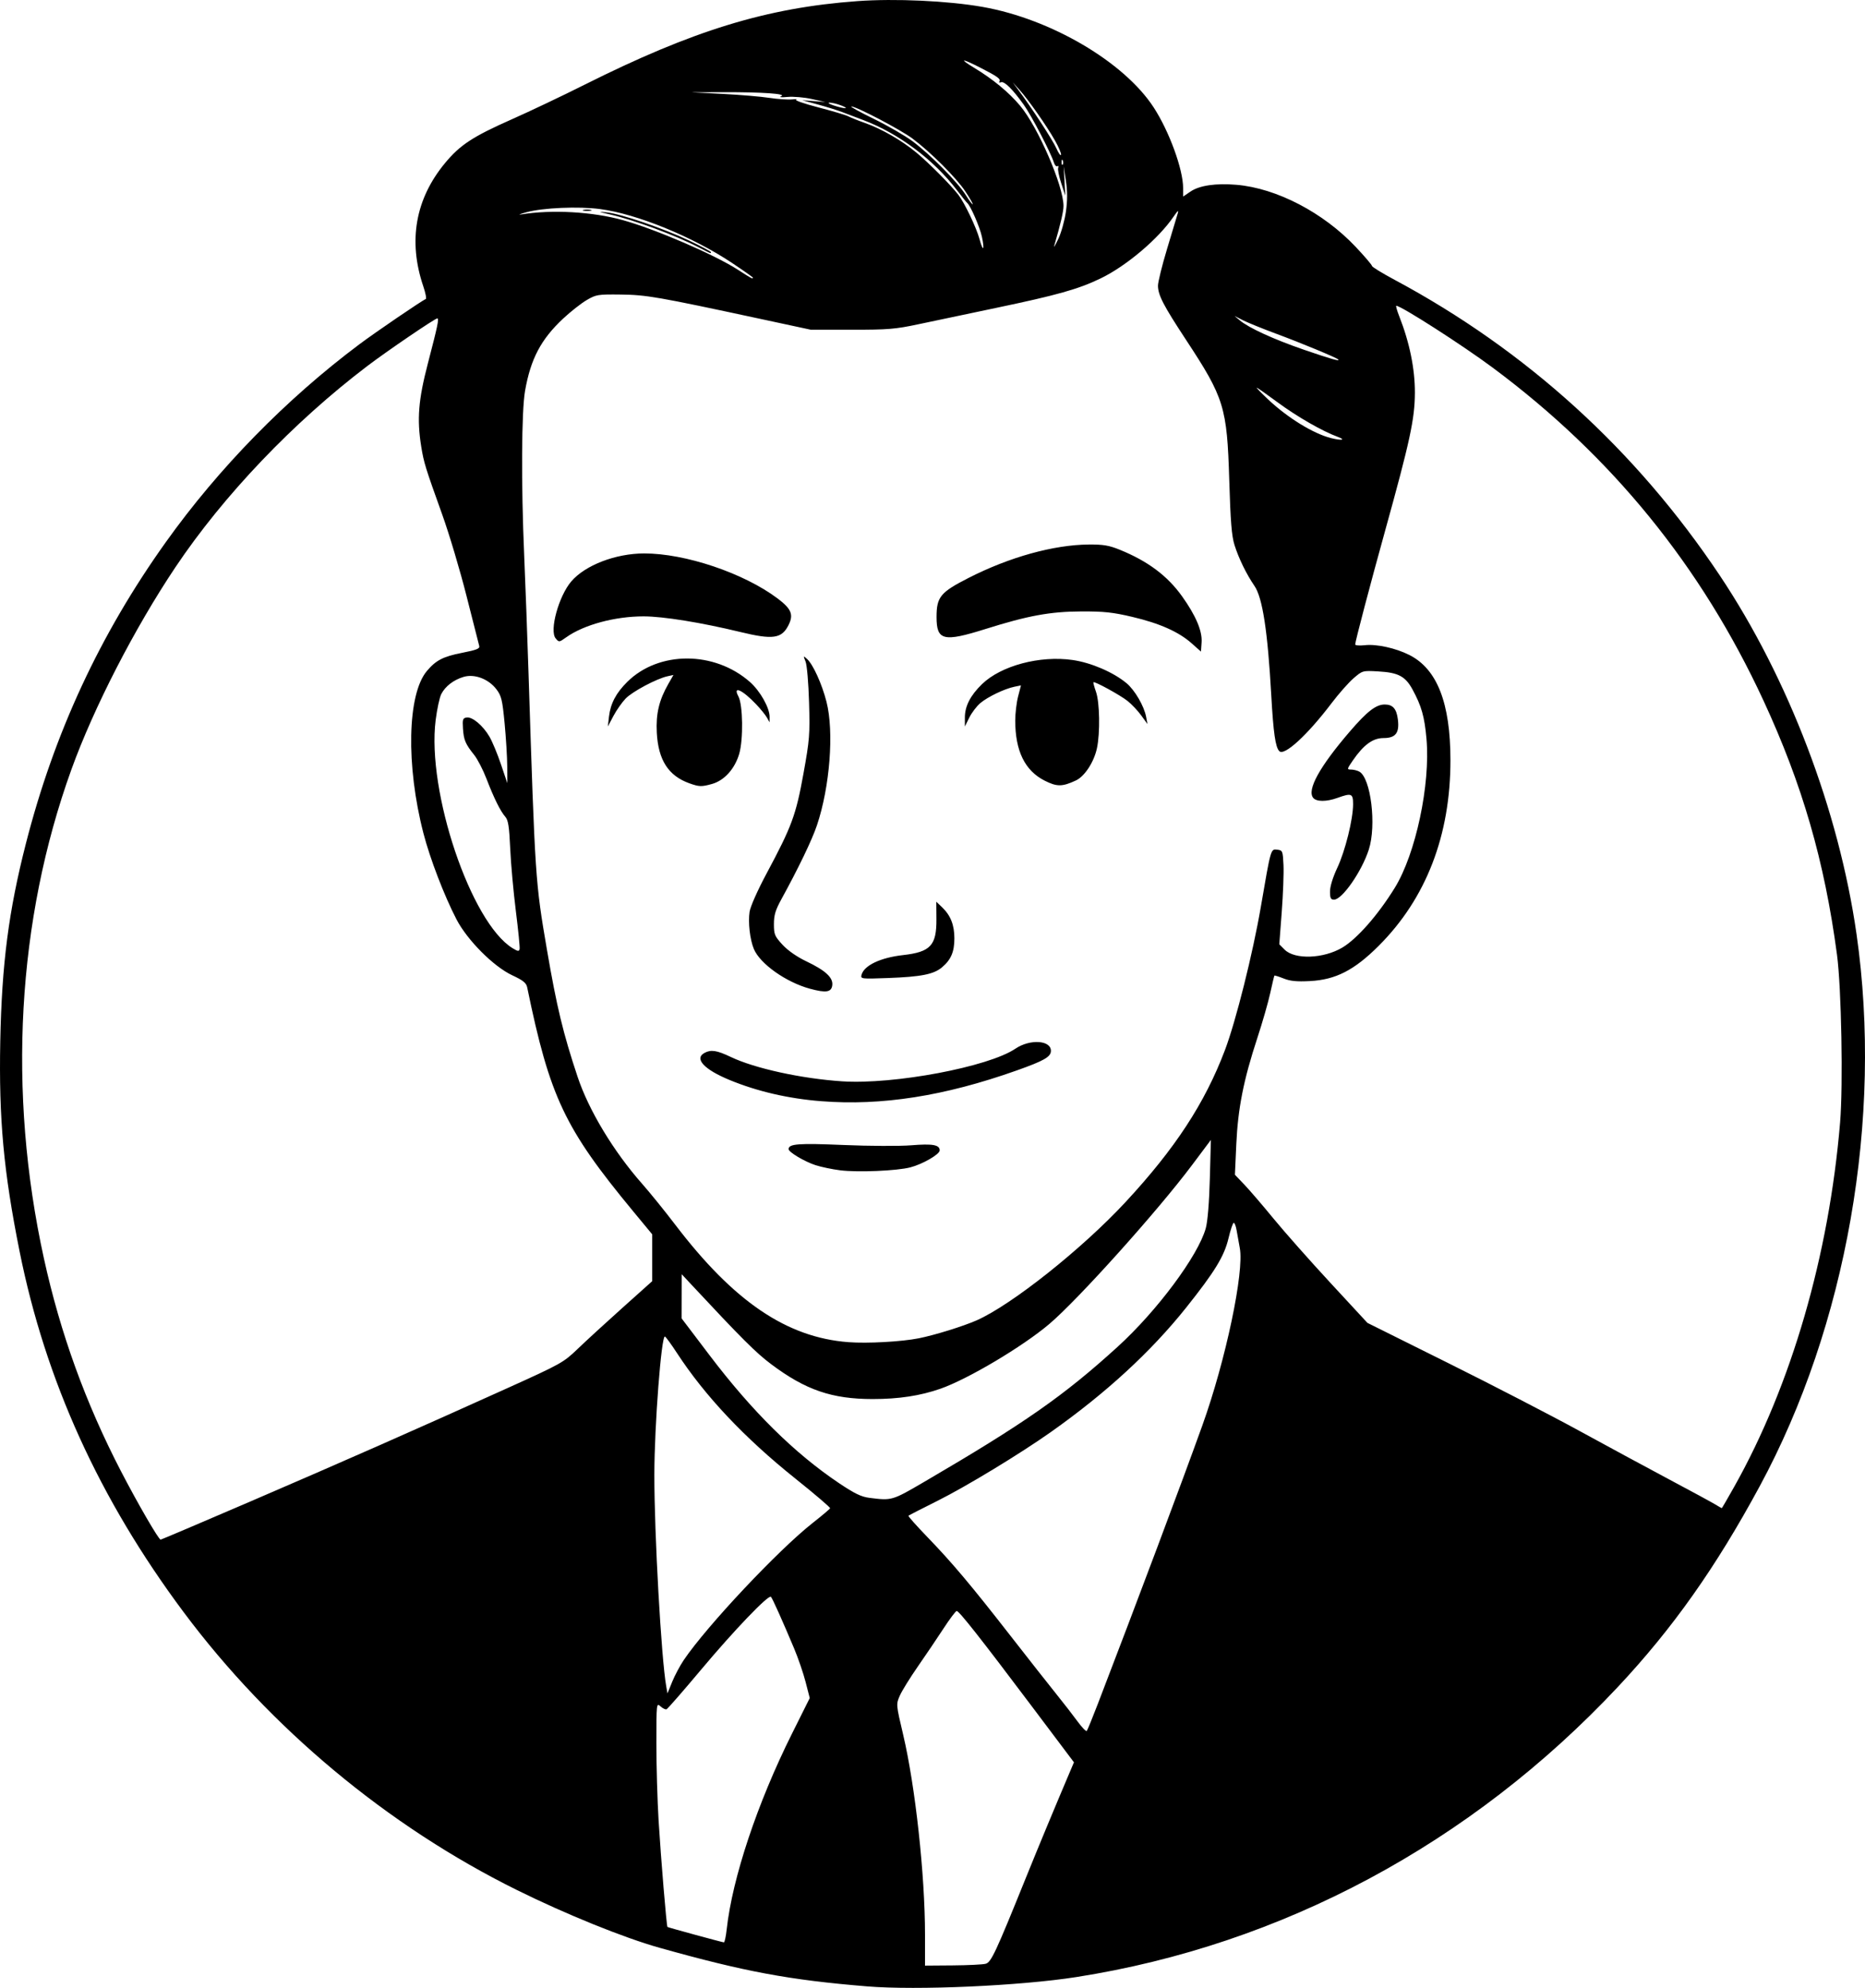 <?xml version="1.0" encoding="UTF-8" standalone="no"?>
<!-- Created with Inkscape (http://www.inkscape.org/) -->

<svg
   version="1.1"
   id="svg2"
   width="888.749"
   height="947.352"
   viewBox="0 0 888.749 947.352"
   sodipodi:docname="avatar.svg"
   inkscape:version="1.2.2 (b0a8486541, 2022-12-01)"
   inkscape:export-filename="avatar.png"
   inkscape:export-xdpi="96"
   inkscape:export-ydpi="96"
   xml:space="preserve"
   xmlns:inkscape="http://www.inkscape.org/namespaces/inkscape"
   xmlns:sodipodi="http://sodipodi.sourceforge.net/DTD/sodipodi-0.dtd"
   xmlns="http://www.w3.org/2000/svg"
   xmlns:svg="http://www.w3.org/2000/svg"><defs
     id="defs6" /><sodipodi:namedview
     id="namedview4"
     pagecolor="#ffffff"
     bordercolor="#000000"
     borderopacity="0.25"
     inkscape:showpageshadow="2"
     inkscape:pageopacity="0.0"
     inkscape:pagecheckerboard="0"
     inkscape:deskcolor="#d1d1d1"
     showgrid="false"
     inkscape:zoom="0.22189158"
     inkscape:cx="-56.333819"
     inkscape:cy="475.45743"
     inkscape:window-width="1214"
     inkscape:window-height="651"
     inkscape:window-x="66"
     inkscape:window-y="32"
     inkscape:window-maximized="1"
     inkscape:current-layer="g8" /><g
     inkscape:groupmode="layer"
     inkscape:label="Image"
     id="g8"
     transform="translate(-1335.558,-185.7)"><path
       style="fill:#000000"
       d="m -0.002,1415.8 v -72.561 l 4.483,-33.688 c 11.945,-89.76 22.387,-156.486 29.998,-191.689 6.918,-31.998 20.225,-81.829 25.236,-94.5 13.497,-34.129 34.34,-59.741 54.181,-66.577 2.165,-0.746 17.587,-7.404 34.27,-14.795 16.683,-7.391 44.508,-19.373 61.833,-26.625 67.1,-28.089 92.523,-39.816 112,-51.665 24.11,-14.667 27.517,-16.951 31.077,-20.838 6.865,-7.495 22.409,-24.733 27.659,-30.671 2.88,-3.257 6.344,-7.814 7.698,-10.126 2.939,-5.016 5.57,-14.559 5.559,-20.163 -0.01,-3.822 -0.391,-4.336 -7.119,-9.54 -9.113,-7.048 -30.178,-29.709 -41.829,-44.996 -21.235,-27.863 -43.203,-64.546 -51.096,-85.325 -4.398,-11.577 -9.951,-34.33 -12.825,-52.546 -1.714,-10.866 -2.38,-12.989 -5.487,-17.5 -10.98,-15.944 -22.928,-52.539 -27.318,-83.669 -2.102,-14.907 -2.371,-43.246 -0.506,-53.277 1.627,-8.748 5.082,-16.393 9.123,-20.188 2.955,-2.775 3.678,-2.98 9.629,-2.728 3.653,0.155 6.434,-0.145 6.434,-0.692 0,-1.522 -9.109,-26.856 -16.749,-46.58 -11.769,-30.387 -14.861,-41.81 -15.83,-58.494 -0.537,-9.238 -1.009,-11.29 -3.912,-17.006 -4.316,-8.498 -9.382,-24.555 -10.463,-33.163 -0.997,-7.936 0.165,-23.329 2.252,-29.837 4.514,-14.08 13.176,-27.632 20.953,-32.782 2.062,-1.366 3.742,-2.761 3.732,-3.101 -0.01,-0.339 -1.349,-2.581 -2.976,-4.982 -4.053,-5.981 -4.686,-10.276 -2.656,-18.034 4.387,-16.77 19.031,-36.67 41.895,-56.929 22.151,-19.627 41.32,-30.785 71.256,-41.475 38.139,-13.619 69.049,-18.973 122.5,-21.218 42.794,-1.798 94.523,8.494 139,27.655 35.347,15.227 73.541,45.29 86.265,67.9 4.698,8.349 7.12,14.87 8.249,22.217 0.511,3.324 0.901,3.75 3.434,3.75 4.118,0 22.224,6.493 31.446,11.278 15.723,8.157 32.57,27.631 44.056,50.927 3.807,7.721 5.172,12.174 8.063,26.295 3.768,18.405 4.07,23.806 2.468,44.105 -1.344,17.032 -3.961,32.037 -10.446,59.895 -2.945,12.65 -6.329,27.725 -7.52,33.5 -2.332,11.305 -4.558,19.462 -6.067,22.232 -0.771,1.415 -0.441,1.833 1.803,2.286 6.13,1.237 13.406,5.907 19.86,12.75 10.73,11.375 14.338,22.127 14.369,42.824 0.039,25.963 -5.114,46.517 -18.127,72.306 -8.973,17.782 -19.008,30.727 -31.54,40.686 -17.312,13.758 -34.448,17.871 -53.815,12.917 -4.301,-1.1 -7.934,-2 -8.073,-2 -0.67,0 -5.757,23.631 -8.934,41.5 -3.716,20.899 -5.939,43.16 -6.965,69.72 l -0.607,15.72 3.335,1.393 c 4.29,1.792 5.697,4.042 10.13,16.185 4.825,13.219 5.81,15.042 13.066,24.185 27.058,34.096 34.049,43.299 35.547,46.792 1.108,2.583 2.922,4.633 5.109,5.774 1.865,0.973 6.992,4.03 11.392,6.792 15.726,9.872 71.925,36.229 148.37,69.584 43.158,18.831 89.012,39.968 99.13,45.696 l 7.5,4.246 0.252,270.706 0.252,270.706 H 512 -0.002 Z m 493.775,-166.439 c 2.763,-6.875 14.47,-35.45 26.016,-63.5 11.546,-28.05 24.458,-59.55 28.694,-70 19.269,-47.534 30.728,-74.426 40.441,-94.907 l 6.121,-12.907 -5.748,-5.093 c -15.745,-13.951 -23.495,-21.492 -30.799,-29.968 -4.4,-5.106 -13.569,-15.773 -20.374,-23.704 -6.806,-7.931 -12.954,-15.039 -13.661,-15.796 -1.478,-1.58 -4.43,2.213 -25.464,32.73 -6.875,9.974 -12.95,18.137 -13.5,18.138 -1.083,0 -1.06,1.448 0.51,33.007 1.317,26.463 1.499,88.377 0.506,172.593 -0.742,62.98 -0.385,80.777 1.496,74.407 0.406,-1.375 2.999,-8.125 5.762,-15 z m -129.302,-19.5 c 1.461,-7.7 4.635,-25.073 7.053,-38.606 9.841,-55.081 16.846,-83.028 32.935,-131.394 7.742,-23.274 11.313,-32.37 22.769,-58 l 8.94,-20 -1.585,-6.5 c -1.478,-6.061 -3.642,-22.233 -5.599,-41.84 -0.458,-4.587 -1.002,-8.509 -1.209,-8.716 -0.207,-0.207 -4.404,4.414 -9.327,10.27 -14.216,16.91 -16.695,19.691 -35.695,40.036 -21.576,23.103 -23.061,24.027 -15.611,9.713 6.994,-13.438 23.028,-36.096 48.721,-68.847 11.689,-14.9 17.386,-21.093 32.824,-35.675 l 11.179,-10.559 -13.987,-14.441 C 428.791,837.66 419.827,826.747 408.796,810.16 l -8.447,-12.702 -2.063,4.245 c -1.134,2.335 -3.052,8.501 -4.261,13.702 -1.209,5.201 -5.049,20.932 -8.534,34.957 -7.486,30.131 -9.786,41.534 -16.438,81.5 -10.81,64.951 -14.256,98.938 -16.057,158.376 -1.381,45.579 0.109,105.99 3.506,142.124 0.801,8.525 1.661,17.975 1.911,21 0.249,3.025 0.534,5.725 0.633,6 0.099,0.275 0.761,-3.1 1.473,-7.5 0.711,-4.4 2.489,-14.3 3.951,-22 z M 616.765,960.362 c 24.89,-54.196 36.847,-81.417 61.711,-140.484 11.399,-27.079 15.928,-53.63 12.467,-73.082 -1.798,-10.105 -1.928,-10.227 -4.407,-4.127 -3.149,7.748 -12.686,21.753 -20.331,29.857 -12.412,13.158 -41.505,37.13 -63.294,52.155 -28.471,19.632 -85.03,48.481 -103.777,52.935 -2.825,0.671 -5.135,1.509 -5.135,1.862 0,0.353 1.379,1.213 3.065,1.911 1.686,0.698 7.925,6.602 13.866,13.12 10.891,11.949 12.884,14.476 39.324,49.853 8.015,10.725 18.729,24.225 23.807,30 5.078,5.775 12.391,14.274 16.249,18.886 l 7.016,8.386 2.487,-4.886 c 1.368,-2.687 8.997,-19.061 16.954,-36.386 z m -150.007,21.426 c -0.953,-0.953 -12.15,-2.211 -13.76,-1.546 -1.272,0.525 1.976,1.036 12.417,1.951 1.054,0.093 1.659,-0.09 1.343,-0.406 z m 35.74,-118.637 c 6.6,-2.224 20.948,-8.015 31.885,-12.868 30.3,-13.447 52.316,-25.95 78.894,-44.803 21.589,-15.314 50.017,-41.473 59.212,-54.486 l 4.852,-6.867 0.292,-27.659 c 0.264,-24.957 0.786,-33.708 2.96,-49.607 l 0.684,-5 -3.811,5.5 c -19.261,27.8 -42.641,54.211 -65.834,74.37 -27.292,23.721 -66.499,53.588 -87.183,66.412 -25.035,15.522 -49.189,22.818 -73.051,22.064 l -11.1,-0.351 14.399,15.13 c 7.919,8.322 16.514,16.982 19.1,19.245 4.639,4.06 4.78,4.107 10.701,3.538 3.3,-0.317 11.4,-2.396 18,-4.62 z M 490.072,780.764 c 30.077,-5.098 78.923,-27.236 106.359,-48.203 15.039,-11.494 34.587,-28.441 40.106,-34.772 22.545,-25.858 37.46,-51.785 55.41,-96.318 8.652,-21.465 13.268,-31.109 14.889,-31.109 0.415,0 1.275,3.038 1.91,6.75 1.351,7.892 2.843,9.494 11.07,11.886 4.034,1.173 7.788,1.471 13.542,1.077 21.236,-1.456 41.388,-19.868 57.147,-52.213 9.273,-19.032 11.909,-29.082 13.131,-50.066 0.786,-13.498 -0.649,-24.47 -4.876,-37.288 -2.826,-8.57 -3.496,-9.679 -7.989,-13.231 -10.531,-8.324 -23.988,-9.057 -32.301,-1.757 -3.897,3.422 -4.668,2.787 -1.223,-1.007 1.888,-2.078 1.445,-1.939 -2.75,0.863 -11.03,7.369 -32.126,26.862 -40.22,37.164 -5.011,6.378 -6.067,7.015 -10.239,6.18 -7.587,-1.517 -8.248,-5.513 -6.506,-39.32 0.781,-15.146 1.707,-33.838 2.059,-41.538 l 0.639,-14 -11.223,-25.5 c -16.296,-37.027 -22.045,-55.914 -26.481,-87 -0.902,-6.325 -2.285,-16 -3.072,-21.5 -0.787,-5.5 -1.55,-16.68 -1.694,-24.844 l -0.263,-14.844 3,-2.401 c 1.65,-1.321 2.527,-2.404 1.95,-2.406 -0.578,-0.003 -1.59,0.535 -2.25,1.195 -0.933,0.933 -1.2,0.847 -1.2,-0.389 0,-1.037 1.27,-1.827 3.655,-2.274 5.754,-1.08 15.427,-6.109 20.345,-10.579 l 4.5,-4.089 -4.5,2.923 c -11.557,7.508 -18.107,10.308 -26.305,11.243 -4.419,0.504 -11.446,1.369 -15.615,1.922 -12.197,1.617 -39.201,3.033 -58.08,3.046 -19.871,0.013 -61.764,1.657 -73,2.865 -8.337,0.896 -8.768,0.825 -25,-4.148 -28.93,-8.864 -67.536,-11.699 -118,-8.665 -9.625,0.579 -24.096,2.155 -32.157,3.503 -8.062,1.348 -15.448,2.148 -16.414,1.777 -1.2,-0.46 -1.527,-0.303 -1.034,0.496 0.398,0.643 2.384,1.177 4.414,1.185 2.03,0.008 3.241,0.346 2.691,0.751 -0.55,0.404 -1.731,2.085 -2.624,3.735 -0.893,1.65 -4.235,7.274 -7.426,12.499 -3.191,5.225 -7.107,12.875 -8.701,17 -3.652,9.449 -10.299,35.121 -11.651,45 -2.118,15.482 -6.631,83 -5.547,83 0.214,0 1.982,-3.263 3.928,-7.25 4.617,-9.46 12.827,-18.552 21.809,-24.15 9.512,-5.928 16.29,-7.6 30.811,-7.6 14.405,0 24.727,2.689 39.039,10.171 11.728,6.131 18.202,11.643 24.774,21.09 5.45,7.835 5.224,9.691 -0.858,7.069 -6.55,-2.823 -16.839,-6.146 -24.729,-7.987 -6.444,-1.503 -12.143,-1.826 -32.323,-1.831 -22.564,-0.005 -25.211,0.181 -33.5,2.359 -4.95,1.3 -10.8,3.266 -13,4.368 -6.869,3.441 -15.341,8.904 -15.845,10.217 -0.265,0.692 -0.067,12.909 0.441,27.15 0.508,14.241 1.349,52.893 1.869,85.893 1.113,70.565 2.777,93.391 9.053,124.175 3.409,16.72 6.926,26.069 17.995,47.825 17.994,35.369 23.743,43.879 48.934,72.434 16.51,18.715 23.959,25.748 34.553,32.624 14.859,9.644 24.725,13.651 40.417,16.416 13.662,2.408 35.344,2.601 48.157,0.429 z m -50.73,-94.444 c -5.383,-1.065 -10.852,-3.911 -15.825,-8.235 -3.475,-3.022 -3.809,-3.669 -2.627,-5.093 1.756,-2.116 5.213,-2.043 18.608,0.389 15.342,2.786 29.814,3.452 44.349,2.042 6.792,-0.659 12.593,-0.953 12.892,-0.655 2.046,2.046 -12.174,8.569 -24.011,11.014 -8.105,1.674 -26.17,1.965 -33.385,0.538 z m -8.344,-41.062 c -13.134,-1.145 -22.295,-2.66 -30.379,-5.022 -7.942,-2.321 -22.063,-8.695 -25.417,-11.473 -2.053,-1.7 -2.145,-2.107 -0.874,-3.843 1.393,-1.901 1.595,-1.876 9.796,1.225 15.091,5.705 24.431,7.344 52.874,9.281 35.944,2.448 71.816,-1.376 100.5,-10.712 16.049,-5.223 23.38,-8.399 24.016,-10.404 0.636,-2.005 4.081,-3.383 6.964,-2.788 0.901,0.186 2.61,2.044 3.799,4.129 2.619,4.594 1.527,7.329 -2.796,7.004 -1.505,-0.113 -4.494,0.691 -6.644,1.788 -16.978,8.662 -53.601,17.132 -88.25,20.412 -17.063,1.615 -28.477,1.72 -43.589,0.402 z m -4.487,-58.456 c -25.817,-9.183 -41.625,-29.042 -38.095,-47.857 0.362,-1.93 3.796,-8.27 7.632,-14.089 11.571,-17.556 21.068,-37.793 26.044,-55.494 7.273,-25.873 8.952,-50.397 4.807,-70.213 -4.002,-19.132 -3.918,-18.524 -2.229,-16.272 2.932,3.908 7.124,13.113 9.33,20.486 4.163,13.916 3.855,50.603 -0.609,72.5 -3.546,17.391 -10.055,32.016 -23.308,52.37 -4.989,7.662 -9.307,14.546 -9.596,15.299 -0.809,2.109 8.922,16.157 14.253,20.574 2.617,2.169 9.708,7 15.758,10.738 6.05,3.737 11.872,7.617 12.937,8.622 1.883,1.776 1.886,1.883 0.095,3.862 -2.513,2.776 -8.234,2.6 -17.018,-0.525 z m 36.486,-12.598 c -3.025,-1.107 -8.147,-2.168 -11.383,-2.36 -3.236,-0.191 -6.284,-0.749 -6.774,-1.239 -1.845,-1.845 3.063,-4.432 10.335,-5.446 9.001,-1.256 14.839,0.066 19.097,4.325 2.856,2.856 2.897,3.029 1.187,4.919 -2.204,2.436 -5.399,2.385 -12.463,-0.199 z m 275.667,-16.509 c -1.389,-1.389 -0.516,-3.837 4.415,-12.381 6.884,-11.927 8.918,-18.866 8.918,-30.419 0,-10.1 -0.46,-11.075 -5.723,-12.128 -3.49,-0.698 -5.34,0.134 -11.225,5.052 -8.503,7.104 -9.126,4.102 -1.945,-9.374 12.857,-24.127 26.541,-36.559 42.425,-38.544 7.684,-0.96 14.814,1.444 16.944,5.712 0.989,1.983 1.207,3.465 0.599,4.074 -0.526,0.526 -5.595,1.485 -11.265,2.13 -5.67,0.646 -11.209,1.667 -12.309,2.268 -1.1,0.602 -5.578,4.777 -9.952,9.277 l -7.952,8.183 2.733,1.658 c 4.934,2.993 6.672,8.407 6.653,20.723 -0.03,18.753 -4.659,33.295 -12.995,40.827 -3.671,3.316 -7.68,4.581 -9.321,2.941 z M 577.498,486.134 c -7.107,-2.533 -14.919,-9.73 -18.75,-17.273 -2.89,-5.692 -4.692,-15.465 -4.924,-26.715 -0.223,-10.794 -0.106,-11.518 2.686,-16.639 1.605,-2.945 4.677,-7.352 6.827,-9.793 2.149,-2.442 3.733,-4.614 3.519,-4.827 -0.213,-0.213 -4.386,-0.92 -9.272,-1.57 -11.984,-1.595 -18.795,0.472 -30.179,9.159 -5.59,4.266 -7.423,4.796 -7.377,2.136 0.064,-3.648 7.441,-12.731 13.806,-16.997 9.244,-6.196 15.108,-7.612 29.113,-7.033 13.883,0.575 17.688,2.153 26.23,10.883 7.272,7.431 10.335,12.724 12.401,21.42 1.946,8.194 2.154,24.554 0.421,33.12 -1.917,9.478 -10.086,21.241 -16.659,23.987 -3.763,1.572 -3.829,1.573 -7.843,0.143 z m -198.317,-1.453 c -5.244,-2.584 -12.524,-9.685 -15.35,-14.972 -3.947,-7.384 -5.226,-14.494 -5.282,-29.348 -0.06,-15.777 0.863,-18.372 9.354,-26.315 2.802,-2.621 5.095,-5.029 5.095,-5.351 0,-0.322 -5.062,-0.384 -11.25,-0.137 -12.988,0.518 -14.774,1.215 -23.855,9.318 -3.381,3.017 -6.766,5.485 -7.521,5.485 -3.673,0 1.048,-11.247 7.792,-18.564 2.222,-2.411 6.766,-5.745 10.097,-7.41 5.28,-2.639 7.12,-3.027 14.348,-3.027 14.195,0 24.58,3.345 31.323,10.087 1.748,1.747 4.98,6.763 7.184,11.146 4.841,9.628 6.454,20.521 5.445,36.767 -0.909,14.64 -5.583,24.377 -14.963,31.174 -4.426,3.207 -7.633,3.503 -12.417,1.146 z m 259.722,-107.471 c -8.111,-5.257 -20.888,-11.164 -30.052,-13.893 -23.594,-7.027 -55.358,-9.542 -81.49,-6.453 -19.714,2.33 -36.722,2.541 -38.798,0.48 -1.369,-1.36 -1.326,-1.847 0.417,-4.714 4.217,-6.934 19.374,-15.531 34.531,-19.586 16.017,-4.285 24.492,-5.091 40.14,-3.817 18.416,1.5 28.239,4.05 43.231,11.223 20.236,9.683 28.242,16.328 37.041,30.744 7.015,11.492 5.756,12.999 -5.021,6.014 z M 276.982,486.862 c -0.284,-33 -0.894,-60.788 -1.357,-61.75 -0.462,-0.963 -1.355,-1.755 -1.984,-1.761 -0.629,-0.006 -2.718,-0.269 -4.643,-0.584 -3.077,-0.503 -3.698,-0.23 -5.135,2.261 -0.899,1.558 -2.212,6.209 -2.917,10.334 -1.812,10.599 -1.584,41.133 0.395,53 1.994,11.954 8.636,38.175 12.165,48.019 1.475,4.115 2.921,8.287 3.214,9.271 0.293,0.984 0.588,1.659 0.656,1.5 0.068,-0.159 -0.109,-27.29 -0.393,-60.29 z m 485.327,-125.25 c -0.802,-2.242 -8.294,-10.121 -26.862,-28.25 -9.998,-9.761 -12.687,-12.049 -8.23,-7 3.642,4.125 12.283,13.031 19.204,19.79 6.921,6.76 13.309,13.397 14.195,14.75 1.89,2.885 2.573,3.171 1.693,0.71 z m -32.414,-37.324 c -7.867,-8.29 -15.225,-15.547 -16.35,-16.126 -1.126,-0.579 2.883,4.067 8.908,10.324 6.025,6.257 13,13.499 15.5,16.094 2.5,2.595 4.928,4.732 5.396,4.75 0.468,0.018 -5.586,-6.751 -13.453,-15.042 z m 36.935,-4.079 c -0.718,-1.291 -12.787,-14.043 -26.819,-28.338 -26.272,-26.763 -23.625,-24.847 6.882,4.982 9.567,9.355 16.416,15.57 15.22,13.812 -2.978,-4.377 -44.944,-44.8 -46.53,-44.82 -0.701,-0.009 -2.807,-1.269 -4.68,-2.802 -8.017,-6.559 -12.137,-9.681 -12.75,-9.663 -0.36,0.011 1.37,1.665 3.845,3.676 6.377,5.182 61.041,59.597 60.456,60.182 -0.266,0.266 0.727,1.748 2.207,3.293 3.095,3.23 4.066,3.086 2.169,-0.323 z m -20.855,-29.42 c -4.663,-4.715 -10.728,-10.387 -13.478,-12.604 -2.75,-2.217 0.789,1.641 7.865,8.573 7.076,6.932 13.141,12.604 13.478,12.604 0.337,0 -3.202,-3.858 -7.865,-8.573 z M 314.998,201.704 c -0.825,-0.275 -3.608,-1.364 -6.185,-2.421 -2.577,-1.057 -5.052,-1.884 -5.5,-1.838 -1.61,0.164 9.231,4.794 11.185,4.776 1.344,-0.012 1.508,-0.181 0.5,-0.517 z m 5.729,0.053 c -0.332,-0.332 -1.195,-0.368 -1.917,-0.079 -0.798,0.319 -0.561,0.556 0.604,0.604 1.054,0.043 1.645,-0.193 1.312,-0.525 z m 40.771,-19.482 c -30.541,-6.198 -33.944,-6.68 -52,-7.362 -13.364,-0.505 -9.171,0.202 14.367,2.421 11.164,1.052 26.07,3.747 30.234,5.466 2.728,1.126 17.163,3.317 21.899,3.324 2.804,0.004 -2.66,-1.446 -14.5,-3.849 z m -13.5,0.471 c -5.357,-1.358 -29.085,-5.353 -31.917,-5.374 -3.583,-0.027 0.546,1.145 11.979,3.399 14.557,2.87 17.236,3.277 21.938,3.33 2.988,0.034 2.695,-0.165 -2,-1.355 z M 649.706,164.409 c -0.44,-2.999 -1.267,-6.017 -1.839,-6.706 -0.572,-0.69 -0.769,-1.693 -0.437,-2.23 0.693,-1.121 -3.685,-11.189 -6.759,-15.545 -1.139,-1.614 -2.127,-3.699 -2.196,-4.635 -0.164,-2.226 -8.214,-11.597 -16.437,-19.133 -9.284,-8.509 -11.046,-9.002 -3.017,-0.844 3.735,3.795 6.6,7.091 6.367,7.324 -0.233,0.233 1.879,3.304 4.695,6.823 2.815,3.52 6.241,8.312 7.612,10.649 1.371,2.338 2.87,4.018 3.329,3.734 0.46,-0.284 1.161,0.01 1.559,0.654 0.474,0.767 0.288,0.902 -0.538,0.391 -0.945,-0.584 -1.079,-0.184 -0.532,1.595 0.401,1.306 1.141,2.892 1.645,3.523 0.503,0.631 1.076,1.983 1.273,3.004 0.951,4.94 2.88,10.995 3.915,12.29 0.918,1.149 0.864,1.268 -0.268,0.586 -1.107,-0.668 -1.251,-0.435 -0.653,1.058 1.048,2.618 1.382,4.321 1.647,8.414 0.214,3.303 0.261,3.247 0.83,-1 0.332,-2.475 0.244,-6.954 -0.196,-9.953 z m -16.208,-32.838 c -5.465,-6.286 -7.737,-9.209 -7.157,-9.209 0.79,0 11.981,13.011 11.55,13.429 -0.216,0.21 -2.193,-1.689 -4.393,-4.22 z m -133.186,38.254 c -10.151,-11.228 -38.984,-33.403 -41.45,-31.879 -0.487,0.301 -3.468,-1.006 -6.625,-2.905 -7.913,-4.76 -13.932,-7.638 -19.239,-9.197 -2.475,-0.727 -9,-2.905 -14.5,-4.84 -5.5,-1.934 -11.8,-3.772 -14,-4.084 -2.527,-0.358 -0.398,0.701 5.784,2.878 5.381,1.895 13.39,4.836 17.796,6.535 4.407,1.699 8.511,2.782 9.12,2.405 0.63,-0.39 0.829,-0.232 0.459,0.365 -0.652,1.056 1.497,2.382 4.404,2.717 0.86,0.099 5.487,2.267 10.283,4.818 4.795,2.551 8.407,4.095 8.026,3.431 -0.4,-0.697 -0.308,-0.855 0.217,-0.374 0.501,0.458 0.91,1.321 0.91,1.917 0,0.596 0.625,1.292 1.389,1.546 0.926,0.309 1.125,0.035 0.596,-0.821 -1,-1.618 -0.092,-1.075 9.015,5.39 6.92,4.913 14.34,10.981 21.377,17.482 l 3.623,3.348 -4.5,-3.089 c -2.475,-1.699 -7.266,-5.503 -10.648,-8.453 -3.381,-2.95 -7.881,-6.402 -10,-7.67 -2.119,-1.269 -4.89,-3.236 -6.158,-4.371 -2.112,-1.892 -2.245,-1.908 -1.586,-0.19 0.531,1.383 -0.832,0.823 -5.194,-2.135 -7.031,-4.768 -15.96,-9.408 -16.693,-8.675 -0.287,0.287 -2.79,-0.627 -5.561,-2.031 -6.625,-3.357 -24.166,-9.909 -24.808,-9.267 -0.277,0.277 0.543,0.834 1.822,1.237 1.279,0.404 8.137,3.195 15.241,6.204 7.103,3.009 13.403,5.542 14,5.631 1.256,0.186 7.881,3.896 15.12,8.467 2.769,1.749 6.013,3.368 7.209,3.598 3.566,0.687 20.183,12.621 35.543,25.527 2.633,2.212 5.024,4.022 5.314,4.022 0.29,0 -2.539,-3.392 -6.287,-7.537 z m 95.251,-0.06 c -0.331,-1.317 -0.482,-2.508 -0.337,-2.648 0.145,-0.14 -0.747,-1.674 -1.982,-3.409 -1.235,-1.735 -2.246,-3.622 -2.246,-4.193 0,-2.062 -4.511,-8.619 -8.256,-12.003 -2.105,-1.901 -4.748,-4.85 -5.875,-6.553 -1.163,-1.758 0.369,-0.59 3.541,2.7 3.074,3.188 5.59,5.305 5.59,4.705 0,-1.555 -16.187,-18.082 -28.481,-29.079 -5.741,-5.135 -10.242,-9.533 -10.003,-9.772 0.586,-0.586 8.964,6.642 21.482,18.535 5.682,5.398 9.839,8.915 9.239,7.815 -0.6,-1.1 -3.803,-4.665 -7.117,-7.922 -3.314,-3.257 -5.84,-6.221 -5.614,-6.588 0.554,-0.896 -6.867,-8.073 -8.618,-8.334 -1.99,-0.297 -11.134,-6.744 -10.486,-7.392 0.299,-0.299 2.1,0.645 4.004,2.096 4.011,3.06 6.32,3.581 2.594,0.585 -3.353,-2.695 -8.387,-5.381 -7.551,-4.029 0.368,0.595 0.193,1.083 -0.39,1.083 -0.582,0 -1.059,-0.374 -1.059,-0.83 0,-1.928 -16.568,-12.555 -18.099,-11.609 -0.496,0.306 -0.901,0.122 -0.901,-0.409 0,-1.027 -19.338,-11.311 -20.698,-11.008 -0.441,0.098 -2.023,-0.327 -3.516,-0.944 -4.43,-1.833 -13.898,-4.421 -14.387,-3.932 -0.249,0.249 2.147,1.197 5.324,2.106 3.177,0.909 8.702,3.274 12.277,5.255 13.509,7.485 19.184,10.371 20.393,10.371 0.686,0 3.016,1.491 5.177,3.312 2.162,1.822 4.993,4.037 6.292,4.922 6.247,4.259 33.227,28.814 32.662,29.727 -0.262,0.424 0.418,1.581 1.512,2.57 4.103,3.713 16.884,20.199 19.851,25.604 1.695,3.088 3.631,8.033 4.304,10.989 0.861,3.785 1.334,4.679 1.599,3.023 0.207,-1.293 0.106,-3.429 -0.224,-4.745 z m -24.128,-34.653 -2.937,-3.25 3.25,2.937 c 1.788,1.615 3.25,3.078 3.25,3.25 0,0.773 -0.825,0.092 -3.563,-2.937 z m -11.984,-17.912 c -3.423,-3.604 -3.551,-3.887 -0.953,-2.108 3.641,2.493 7.17,6.27 5.858,6.27 -0.524,0 -2.731,-1.873 -4.905,-4.162 z m -15.687,-9.218 c -0.954,-0.724 -1.496,-1.555 -1.205,-1.847 0.291,-0.291 -1.403,-1.666 -3.765,-3.056 -2.362,-1.389 -5.42,-3.767 -6.795,-5.283 -1.375,-1.516 -1.825,-2.366 -1,-1.889 2.902,1.679 12.522,9.253 14.405,11.342 2.106,2.336 1.077,2.795 -1.639,0.732 z M 526.998,94.362 c -0.901,-0.582 -1.025,-0.975 -0.309,-0.985 0.655,-0.008 1.469,0.435 1.809,0.985 0.767,1.242 0.421,1.242 -1.5,0 z m -12.687,-5.844 c -4.503,-2.561 -8.553,-5.035 -9,-5.498 -1.317,-1.364 13.963,6.464 16.572,8.49 3.943,3.062 1.095,1.937 -7.572,-2.992 z M 321.727,173.757 c -0.332,-0.332 -1.195,-0.368 -1.917,-0.079 -0.798,0.319 -0.561,0.556 0.604,0.604 1.054,0.043 1.645,-0.193 1.312,-0.525 z m -11.979,-1.124 c -2.062,-0.216 -5.438,-0.216 -7.5,0 -2.062,0.216 -0.375,0.392 3.75,0.392 4.125,0 5.812,-0.177 3.75,-0.392 z m 214.25,-19.121 c -2.999,-4.628 -17.888,-19.15 -19.634,-19.15 -0.431,0 1.223,2.13 3.675,4.733 4.78,5.075 3.877,4.411 -8.586,-6.312 -4.424,-3.807 -10.594,-8.927 -13.71,-11.378 -3.116,-2.451 -5.471,-4.652 -5.233,-4.89 0.517,-0.517 2.713,1.02 8.914,6.238 2.543,2.14 4.872,3.643 5.176,3.339 0.502,-0.502 -6.009,-5.82 -13.983,-11.423 -3.359,-2.36 -5.115,-2.917 -4.12,-1.308 1.064,1.721 -1.087,1.092 -3.539,-1.034 -4.13,-3.582 -18.102,-10.056 -20.239,-9.377 -1.428,0.453 -1.757,0.278 -1.192,-0.636 0.478,-0.774 0.375,-1.011 -0.269,-0.614 -0.577,0.356 -2.72,-0.051 -4.763,-0.904 -2.043,-0.854 -3.893,-1.373 -4.112,-1.154 -0.219,0.219 3.724,2.276 8.762,4.571 5.038,2.295 8.912,4.421 8.609,4.725 -0.304,0.304 -3.636,-0.989 -7.404,-2.872 -7.318,-3.657 -14.672,-6.225 -20.352,-7.107 -1.925,-0.299 0.325,0.736 5,2.299 4.675,1.563 12.457,4.689 17.293,6.947 4.836,2.258 8.522,3.666 8.191,3.131 -0.697,-1.128 -0.265,-1.211 1.929,-0.369 0.867,0.333 1.284,1.077 0.927,1.655 -0.406,0.656 -0.159,0.747 0.657,0.242 0.791,-0.489 1.74,-0.225 2.405,0.668 0.604,0.811 3.573,3.043 6.598,4.96 7.747,4.908 8,5.049 8,4.467 0,-0.287 -2.606,-2.291 -5.79,-4.454 -5.25,-3.565 -10.175,-8.072 -7.71,-7.055 1.632,0.673 10.608,7.176 14.442,10.462 1.957,1.677 5.583,4.587 8.058,6.467 2.475,1.88 9.056,7.352 14.623,12.161 5.568,4.809 10.293,8.575 10.5,8.37 0.207,-0.205 2.402,2.001 4.877,4.903 2.475,2.902 4.662,5.138 4.859,4.971 0.197,-0.168 -1.089,-2.54 -2.858,-5.271 z m -10.076,-7.9 -2.424,-2.75 2.75,2.424 c 1.512,1.333 2.75,2.571 2.75,2.75 0,0.784 -0.81,0.146 -3.076,-2.424 z m -36.424,-30.25 c -0.34,-0.55 -0.168,-1 0.382,-1 0.55,0 1.278,0.45 1.618,1 0.34,0.55 0.168,1 -0.382,1 -0.55,0 -1.278,-0.45 -1.618,-1 z m -17.5,-8 c -4.125,-2.146 -7.05,-3.901 -6.5,-3.901 0.55,0 4.375,1.755 8.5,3.901 4.125,2.146 7.05,3.901 6.5,3.901 -0.55,0 -4.375,-1.755 -8.5,-3.901 z m 54.054,32.101 c -1.169,-2.184 -13.916,-12.572 -14.595,-11.894 -0.357,0.357 14.22,13.398 15.326,13.712 0.157,0.044 -0.172,-0.774 -0.731,-1.818 z m -12.605,-8.154 c -1.609,-1.679 -2.93,-3.664 -2.937,-4.41 -0.012,-1.38 -8.284,-8.51 -9.893,-8.527 -0.484,-0.005 1.428,1.829 4.25,4.075 5.482,4.365 6.16,5.215 3.381,4.236 -0.963,-0.339 0.029,1.25 2.203,3.531 2.174,2.281 4.396,4.147 4.937,4.147 0.541,0 -0.332,-1.374 -1.941,-3.053 z m -91.449,-9.947 c -0.825,-0.533 -1.95,-0.969 -2.5,-0.969 -0.55,0 -0.325,0.436 0.5,0.969 0.825,0.533 1.95,0.969 2.5,0.969 0.55,0 0.325,-0.436 -0.5,-0.969 z m -13.559,-4.468 c -2.511,-1.9 -3.524,-1.911 -2.803,-0.032 0.317,0.825 1.513,1.5 2.66,1.5 2.047,0 2.05,-0.026 0.143,-1.468 z m -29.441,-1.476 8.5,-0.746 -9,-0.056 c -4.95,-0.031 -11.475,0.286 -14.5,0.704 l -5.5,0.76 6,0.042 c 3.3,0.023 9.825,-0.294 14.5,-0.704 z m 24.917,-0.417 c -0.229,-0.199 -3.792,-0.602 -7.917,-0.896 -4.394,-0.314 -6.258,-0.213 -4.5,0.243 3.032,0.786 13.187,1.321 12.417,0.654 z m 88.333,-40.301 c -0.688,-0.277 -1.812,-0.277 -2.5,0 -0.688,0.277 -0.125,0.504 1.25,0.504 1.375,0 1.938,-0.227 1.25,-0.504 z"
       id="path293" /><path
       style="fill:#000000"
       d="m 1748.862,1132.338 c -37.18,-3.05 -58.31,-6.978 -99.024,-18.405 -16.972,-4.764 -44.578,-15.944 -67.976,-27.529 -61.649,-30.525 -117.566,-77.153 -158.787,-132.407 -40.171,-53.847 -65.842,-110.323 -78.21,-172.063 -7.591,-37.891 -9.907,-63.119 -9.179,-100 0.728,-36.922 3.991,-62.1 12.211,-94.211 13.521,-52.82 35.247,-99.624 66.695,-143.678 25.187,-35.283 57.398,-68.204 92.271,-94.306 7.725,-5.783 29.969,-20.939 31.582,-21.521 0.435,-0.157 -0.096,-2.901 -1.18,-6.098 -7.31,-21.575 -3.777,-41.598 10.356,-58.69 7.147,-8.643 13.232,-12.637 31.741,-20.833 8.525,-3.775 24.05,-11.151 34.5,-16.392 51.874,-26.016 87.126,-36.833 130.259,-39.969 18.04,-1.312 43.199,-0.149 59.697,2.758 32.526,5.732 67.386,26.208 81.501,47.872 7.399,11.357 14.044,29.54 14.044,38.431 v 4.076 l 3.541,-2.403 c 4.27,-2.897 12.049,-4.034 21.907,-3.201 19.096,1.614 41.444,13.266 56.846,29.638 4.238,4.505 7.706,8.569 7.706,9.031 0,0.462 4.838,3.431 10.75,6.598 62.846,33.666 115.145,81.212 154.994,140.908 32.72,49.017 56.722,111.989 65.173,170.989 12.578,87.812 -4.706,186.367 -46.122,263 -20.939,38.744 -41.469,67.795 -67.654,95.733 -69.926,74.608 -160.078,122.9 -258.051,138.23 -26.784,4.191 -75.925,6.383 -99.59,4.441 z m 56.42,-10.781 c 2.615,-0.731 4.727,-5.25 19.216,-41.124 5.843,-14.466 13.78,-33.561 21.484,-51.689 l 1.355,-3.189 -20.168,-26.811 c -24.218,-32.196 -34.552,-45.311 -35.7,-45.311 -0.47,0 -3.272,3.712 -6.227,8.25 -2.954,4.537 -8.461,12.693 -12.237,18.124 -3.776,5.43 -7.675,11.73 -8.664,14 -1.794,4.116 -1.79,4.163 1.618,18.626 5.78,24.531 10.403,66.835 10.403,95.2 v 14.8 l 13.25,-0.1 c 7.287,-0.055 14.339,-0.404 15.67,-0.776 z m -123.429,-16.374 c 2.694,-24.484 14.592,-60.162 31.099,-93.25 l 8.481,-17 -1.966,-7.64 c -1.081,-4.202 -3.547,-11.402 -5.478,-16 -5.612,-13.359 -10.351,-23.919 -11.045,-24.613 -1.157,-1.157 -17.499,15.892 -33.311,34.753 -8.53,10.175 -15.932,18.659 -16.448,18.853 -0.516,0.194 -1.812,-0.438 -2.88,-1.405 -1.917,-1.734 -1.942,-1.501 -1.952,17.647 -0.01,10.673 0.472,27.28 1.061,36.905 1.096,17.899 3.782,50.173 4.211,50.586 0.254,0.245 25.791,7.216 26.89,7.34 0.358,0.041 0.961,-2.739 1.339,-6.176 z m 176.973,-107.75 c 18.294,-47.573 39.957,-105.295 49.667,-132.335 11.15,-31.051 20.066,-73.299 17.869,-84.665 -0.479,-2.475 -1.145,-6.188 -1.48,-8.25 -0.336,-2.062 -0.958,-3.75 -1.382,-3.75 -0.425,0 -1.555,3.323 -2.513,7.385 -2.01,8.528 -6.561,15.973 -20.239,33.115 -16.729,20.965 -38.168,40.679 -64.385,59.204 -14.789,10.45 -40.348,25.955 -54.163,32.859 -7.335,3.665 -13.521,6.834 -13.745,7.043 -0.225,0.208 3.831,4.77 9.012,10.136 11.919,12.345 20.715,22.799 39.765,47.258 8.353,10.725 18.088,23.1 21.632,27.5 3.545,4.4 8.145,10.328 10.222,13.174 2.078,2.846 4.038,4.871 4.356,4.5 0.318,-0.371 2.742,-6.299 5.386,-13.174 z m -197.388,-20.675 c 11.075,-16.313 45.026,-52.406 61.424,-65.298 4.4,-3.459 8.123,-6.601 8.274,-6.98 0.151,-0.38 -7.274,-6.724 -16.5,-14.098 -24.255,-19.388 -43.124,-39.4 -56.523,-59.948 -2.69,-4.125 -5.249,-7.63 -5.687,-7.789 -1.71,-0.62 -5.016,42.525 -5.043,65.813 -0.033,28.201 3.288,87.426 5.657,100.864 l 0.597,3.388 2.263,-5.563 c 1.245,-3.06 3.737,-7.734 5.539,-10.388 z m -206.696,-75.452 c 44.478,-19.142 79.009,-34.37 122.619,-54.075 25.598,-11.566 26.738,-12.203 33.5,-18.712 3.85,-3.706 13.412,-12.48 21.25,-19.498 l 14.25,-12.76 -4e-4,-11.164 -4e-4,-11.164 -9.096,-11 c -32.667,-39.505 -39.691,-54.35 -50.48,-106.686 -0.44,-2.135 -1.903,-3.318 -7.131,-5.764 -8.9,-4.165 -21.431,-16.743 -26.579,-26.678 -5.834,-11.259 -12.602,-28.89 -15.729,-40.977 -8.387,-32.416 -7.677,-66.285 1.622,-77.336 4.317,-5.13 7.737,-6.901 16.753,-8.672 7.007,-1.377 8.586,-2.01 8.21,-3.295 -0.256,-0.875 -2.964,-11.519 -6.018,-23.655 -3.054,-12.135 -8.29,-29.685 -11.635,-39 -8.051,-22.416 -8.76,-24.714 -9.993,-32.388 -2.093,-13.022 -1.358,-22.207 3.164,-39.547 4.686,-17.968 5.425,-21.5 4.498,-21.5 -1.083,0 -24.02,15.614 -33.315,22.679 -35.311,26.839 -68.553,61.684 -91.446,95.854 -19.458,29.045 -38.961,66.97 -49.607,96.466 -25.912,71.796 -30.508,153.594 -13.092,233 7.821,35.659 19.888,68.964 36.774,101.5 7.99,15.395 17.905,32.5 18.839,32.5 0.289,0 19.479,-8.157 42.644,-18.127 z m 707.268,-7.123 c 27.152,-48.304 45.136,-110.198 50.429,-173.559 1.49,-17.841 0.633,-64.12 -1.481,-79.966 -5.952,-44.605 -16.498,-81.049 -35.051,-121.129 -29.633,-64.016 -72.271,-116.434 -129.046,-158.643 -14.434,-10.731 -43.617,-29.453 -45.91,-29.453 -0.308,0 0.323,2.242 1.403,4.982 4.924,12.492 7.507,25.146 7.454,36.518 -0.058,12.423 -2.341,23.007 -14.132,65.5 -7.098,25.579 -14.31,52.981 -14.313,54.38 -10e-4,0.484 2.067,0.647 4.597,0.362 5.583,-0.629 14.752,1.389 21.234,4.673 13.233,6.705 19.537,22.848 19.56,50.085 0.03,35.9 -11.614,66.001 -34.272,88.596 -11.577,11.544 -20.414,16.068 -32.645,16.71 -6.322,0.332 -9.431,0.029 -12.563,-1.224 -2.289,-0.916 -4.272,-1.534 -4.406,-1.373 -0.134,0.161 -1.028,3.892 -1.985,8.292 -0.957,4.4 -3.736,14.075 -6.175,21.5 -6.543,19.922 -9.224,33.464 -9.999,50.513 l -0.663,14.598 4.485,4.695 c 2.467,2.582 8.725,9.87 13.908,16.195 5.183,6.325 17.374,20.097 27.091,30.604 l 17.668,19.104 38.332,19.07 c 21.082,10.488 49.357,25.104 62.832,32.479 13.475,7.375 32.825,17.837 43,23.249 10.175,5.412 19.85,10.66 21.5,11.663 1.65,1.003 3.087,1.825 3.194,1.827 0.107,0.002 2.786,-4.609 5.955,-10.246 z m -385.888,-2.364 c 47.628,-27.836 66.413,-40.959 92.042,-64.297 18.801,-17.12 38.327,-43.372 41.984,-56.446 0.896,-3.203 1.629,-12.119 1.945,-23.642 l 0.506,-18.5 -8.987,12 c -16.459,21.977 -54.349,64.158 -68.059,75.766 -12.724,10.773 -38.728,26.232 -51.839,30.817 -9.606,3.359 -19.831,4.917 -32.282,4.917 -19.415,0 -32.007,-4.322 -48.367,-16.601 -7.333,-5.504 -13.963,-12.122 -38.431,-38.366 l -4.227,-4.534 -0.023,10.521 -0.023,10.521 13.25,17.479 c 20.356,26.854 40.478,46.745 61.75,61.043 7.404,4.976 10.603,6.525 14.5,7.02 10.752,1.365 10.758,1.363 26.261,-7.698 z m -2.761,-68.331 c 7.616,-1.512 21.221,-5.736 27.68,-8.592 16.596,-7.34 50.196,-34.04 70.849,-56.301 23.618,-25.456 37.794,-47.113 47.37,-72.369 5.225,-13.781 13.301,-46.005 17.156,-68.458 4.797,-27.939 4.672,-27.503 7.789,-27.143 2.554,0.296 2.667,0.574 2.989,7.307 0.184,3.85 -0.192,13.927 -0.834,22.394 l -1.167,15.394 2.55,2.55 c 4.839,4.839 18.56,4.332 27.536,-1.017 7.036,-4.193 17.064,-15.637 24.987,-28.512 9.962,-16.19 16.978,-49.209 15.071,-70.925 -0.929,-10.579 -2.364,-15.65 -6.667,-23.556 -3.416,-6.276 -6.783,-8.05 -16.309,-8.59 -7.456,-0.423 -7.525,-0.404 -11.791,3.282 -2.36,2.039 -7.065,7.369 -10.455,11.844 -11.489,15.168 -22.503,25.288 -24.905,22.886 -1.856,-1.856 -2.832,-8.644 -3.846,-26.749 -1.706,-30.461 -4.154,-46.383 -7.997,-52 -3.865,-5.649 -7.494,-13.084 -9.518,-19.5 -1.345,-4.264 -1.908,-11.233 -2.503,-31 -1.046,-34.711 -2.397,-39.094 -20.587,-66.759 -10.832,-16.475 -13.344,-21.326 -13.376,-25.827 -0.012,-1.697 1.931,-9.572 4.317,-17.5 2.387,-7.928 4.677,-15.539 5.089,-16.914 0.543,-1.813 10e-4,-1.401 -1.972,1.5 -7.176,10.547 -22.534,23.553 -34.782,29.455 -10.636,5.125 -20.599,7.932 -50.013,14.089 -13.289,2.781 -29.786,6.256 -36.661,7.72 -11.136,2.373 -14.628,2.661 -32,2.643 l -19.5,-0.021 -24.5,-5.267 c -48.377,-10.401 -53.787,-11.342 -66,-11.485 -10.919,-0.127 -11.741,0.008 -16.273,2.671 -2.625,1.543 -7.653,5.5 -11.173,8.793 -10.567,9.885 -15.462,19.167 -18.143,34.401 -1.71,9.713 -1.894,44.493 -0.417,78.501 0.561,12.925 1.49,38.125 2.064,56 3.156,98.29 3.242,99.579 8.801,132 4.651,27.129 7.713,39.811 14.607,60.5 5.301,15.908 17.167,35.568 30.74,50.932 3.689,4.175 10.793,12.953 15.787,19.505 27.912,36.622 53.125,53.722 82.506,55.954 9.039,0.687 25.273,-0.203 33.5,-1.837 z m -37.391,-80.061 c -3.79,-0.471 -9.124,-1.586 -11.853,-2.479 -5.228,-1.71 -12.756,-6.203 -12.756,-7.613 0,-2.54 4.648,-2.89 26.202,-1.973 12.272,0.522 26.794,0.582 32.298,0.135 10.171,-0.827 13.5,-0.228 13.5,2.429 0,1.881 -8.111,6.569 -14.015,8.101 -6.415,1.664 -24.979,2.443 -33.376,1.4 z m -9.109,-32.941 c -15.635,-1.232 -30.414,-4.656 -43.643,-10.112 -12.163,-5.016 -16.961,-10.209 -11.923,-12.906 3.103,-1.661 5.873,-1.229 12.543,1.954 11.403,5.442 33.687,10.316 53.023,11.597 24.636,1.632 69.767,-6.873 82.596,-15.566 6.891,-4.669 16.904,-4.063 16.904,1.024 0,2.881 -3.206,4.72 -16.379,9.393 -34.353,12.187 -64.301,16.887 -93.121,14.615 z m -5.388,-53.612 c -11.37,-3.103 -23.72,-11.864 -26.667,-18.917 -1.868,-4.471 -2.807,-12.63 -2.041,-17.739 0.374,-2.493 3.817,-10.243 8.132,-18.304 11.996,-22.412 13.968,-27.754 17.53,-47.481 2.936,-16.259 3.126,-18.67 2.682,-34 -0.267,-9.224 -1.001,-17.802 -1.665,-19.452 -1.151,-2.861 -1.129,-2.899 0.71,-1.235 2.87,2.597 7.079,11.867 9.259,20.391 3.654,14.286 1.635,40.46 -4.539,58.852 -2.341,6.973 -8.812,20.423 -17.002,35.34 -2.787,5.076 -3.511,7.504 -3.511,11.772 0,4.905 0.36,5.768 4.098,9.824 2.535,2.75 6.827,5.747 11.25,7.857 9.191,4.383 12.887,7.767 12.467,11.415 -0.389,3.379 -2.982,3.785 -10.703,1.678 z m 24.631,-6.566 c 1.176,-4.497 8.975,-8.222 19.757,-9.439 13.135,-1.482 16.03,-4.596 15.941,-17.146 l -0.059,-8.298 2.763,2.647 c 4.053,3.883 5.855,8.441 5.855,14.812 0,6.426 -1.616,10.207 -5.906,13.816 -3.951,3.324 -9.925,4.506 -25.73,5.091 -12.694,0.47 -13.119,0.42 -12.621,-1.484 z m 223.257,-39.771 c 0,-2.364 1.363,-6.788 3.465,-11.25 3.769,-7.998 7.535,-23.164 7.535,-30.343 0,-5.125 -0.737,-5.418 -7.5,-2.982 -5.179,1.866 -9.934,1.858 -11.491,-0.018 -3.109,-3.746 3.001,-14.843 17.396,-31.592 8.278,-9.632 12.504,-12.909 16.653,-12.915 3.855,-0.006 5.638,2.005 6.279,7.083 0.818,6.479 -1.055,8.913 -6.86,8.913 -5.062,0 -9.469,3.22 -14.585,10.655 -2.853,4.147 -2.893,4.345 -0.876,4.345 1.163,0 2.922,0.433 3.911,0.962 5.539,2.964 8.308,25.635 4.549,37.236 -3.38,10.43 -12.681,23.803 -16.555,23.803 -1.567,0 -1.922,-0.719 -1.922,-3.896 z m -305.252,-51.531 c -10.035,-3.581 -14.871,-11.094 -15.557,-24.165 -0.471,-8.964 1.067,-15.466 5.485,-23.193 l 2.45,-4.285 -2.813,0.614 c -5.209,1.137 -16.787,7.301 -19.988,10.642 -1.747,1.823 -4.365,5.564 -5.818,8.314 l -2.642,5 0.549,-4.753 c 0.718,-6.215 3.376,-11.253 8.727,-16.542 15.014,-14.84 41.524,-14.815 58.416,0.054 4.926,4.336 9.443,12.382 9.398,16.741 l -0.026,2.5 -1.238,-2.229 c -0.681,-1.226 -2.989,-4.077 -5.129,-6.335 -6.614,-6.98 -11.312,-9.075 -8.479,-3.782 2.156,4.029 2.39,20.488 0.389,27.345 -2.099,7.192 -7.125,12.755 -12.995,14.385 -4.974,1.381 -6.077,1.349 -10.729,-0.311 z m 169.238,-1.296 c -9.387,-4.753 -13.986,-14.16 -13.986,-28.609 0,-3.428 0.615,-8.603 1.367,-11.501 l 1.367,-5.268 -3.117,0.641 c -4.718,0.971 -12.734,4.816 -16.263,7.801 -1.73,1.464 -4.093,4.573 -5.249,6.91 l -2.103,4.248 -8e-4,-4.29 c -10e-4,-5.414 2.633,-10.546 8.167,-15.909 9.096,-8.816 27.624,-13.747 43.206,-11.5 8.809,1.271 19.388,5.825 25.66,11.046 3.956,3.293 8.379,10.897 9.344,16.063 l 0.637,3.41 -2.949,-4.07 c -1.622,-2.239 -4.548,-5.347 -6.504,-6.907 -3.489,-2.784 -15.735,-9.501 -16.297,-8.94 -0.157,0.157 0.394,2.213 1.225,4.568 1.773,5.026 2.016,19.574 0.449,26.883 -1.419,6.617 -5.871,13.421 -10.053,15.364 -6.513,3.026 -9.025,3.036 -14.899,0.061 z m 70.111,-65.405 c -6.186,-5.503 -15.285,-9.556 -28.361,-12.633 -9.242,-2.175 -13.541,-2.634 -24.235,-2.587 -14.867,0.065 -25.392,1.994 -45.653,8.367 -20.076,6.315 -23.348,5.517 -23.344,-5.691 0,-9.585 1.802,-11.782 15.259,-18.646 19.467,-9.929 40.494,-15.777 57.239,-15.918 6.913,-0.059 9.672,0.404 14.779,2.478 13.393,5.438 22.741,12.425 29.732,22.221 6.542,9.167 9.667,16.529 9.296,21.895 l -0.306,4.432 z m -303.112,-2.391 c -3.056,-3.682 1.46,-20.136 7.447,-27.131 6.627,-7.742 21.097,-13.305 34.687,-13.336 19.618,-0.044 47.571,9.382 63.631,21.456 6.638,4.991 7.74,7.747 5.133,12.845 -3.221,6.299 -7.429,6.882 -22.803,3.157 -18.73,-4.538 -36.876,-7.473 -46.199,-7.473 -13.646,0 -28.471,4.011 -36.834,9.966 -3.419,2.435 -3.465,2.439 -5.063,0.515 z m -18.959,129.981 c -1.155,-9.159 -2.366,-22.573 -2.692,-29.808 -0.475,-10.541 -0.942,-13.552 -2.35,-15.155 -2.332,-2.654 -5.406,-8.873 -9.007,-18.224 -1.622,-4.211 -4.232,-9.259 -5.8,-11.216 -4.194,-5.235 -5,-7.132 -5.355,-12.611 -0.285,-4.396 -0.085,-4.982 1.791,-5.25 2.722,-0.389 7.754,3.859 10.847,9.157 1.331,2.28 3.788,8.195 5.46,13.145 l 3.04,9 -0.046,-8 c -0.025,-4.4 -0.59,-13.674 -1.254,-20.609 -1.069,-11.162 -1.518,-13.017 -3.916,-16.161 -3.754,-4.922 -10.443,-7.436 -15.641,-5.879 -4.763,1.427 -8.691,4.452 -10.617,8.178 -0.811,1.569 -2.018,7.154 -2.683,12.412 -4.294,34 16.82,96.58 36.681,108.715 2.499,1.527 3.07,1.596 3.329,0.401 0.172,-0.793 -0.633,-8.936 -1.787,-18.095 z m 391.735,-225.977 c -7.407,-2.721 -19.439,-9.626 -28.732,-16.489 -5.21,-3.848 -9.699,-6.996 -9.977,-6.996 -0.278,0 2.184,2.534 5.472,5.631 9.344,8.802 21.589,16.324 29.977,18.417 5.067,1.264 7.22,0.893 3.26,-0.562 z m 0.132,-36.927 c -0.888,-0.888 -17.71,-7.866 -29.392,-12.191 -6.6,-2.444 -13.8,-5.364 -16,-6.491 l -4,-2.047 2.5,2.098 c 4.308,3.616 16.219,9.07 30.624,14.023 12.892,4.433 17.357,5.697 16.267,4.608 z m -278.892,-38.955 c 0,-0.218 -4.512,-3.401 -10.027,-7.072 -18.786,-12.506 -45.196,-23.287 -62.788,-25.631 -10.262,-1.367 -27.356,-0.625 -35.185,1.528 -3.025,0.832 -4.15,1.293 -2.5,1.026 14.692,-2.383 33.975,-1.309 48.443,2.698 15.659,4.337 43.716,16.44 54.965,23.711 6.37,4.117 7.092,4.498 7.092,3.741 z m -26.175,-14.629 c -10.96,-5.659 -30.449,-12.869 -41.938,-15.514 -5.868,-1.351 -5.99,-1.43 -1.498,-0.965 6.851,0.709 27.182,7.677 39.361,13.49 5.638,2.691 10.25,5.145 10.25,5.454 0,0.753 0.252,0.854 -6.175,-2.465 z m -54.575,-17.663 c 0.963,-0.252 2.538,-0.252 3.5,0 0.963,0.252 0.175,0.457 -1.75,0.457 -1.925,0 -2.712,-0.206 -1.75,-0.457 z m 189.854,12.737 c -0.985,-4.591 -5.426,-14.791 -6.987,-16.047 -0.342,-0.275 -2.508,-2.975 -4.814,-6 -11.186,-14.675 -27.894,-27.185 -44.803,-33.544 -3.3,-1.241 -7.8,-2.948 -10,-3.792 -2.2,-0.844 -7.375,-2.459 -11.5,-3.587 l -7.5,-2.052 5.5,0.432 5.5,0.432 -6.5,-1.445 c -3.575,-0.795 -8.75,-1.236 -11.5,-0.98 -3.03,0.282 -4.228,0.15 -3.04,-0.336 2.842,-1.162 -8.793,-1.978 -27.46,-1.926 l -15.5,0.043 15.091,0.776 c 8.3,0.427 18.317,1.276 22.259,1.888 3.942,0.612 8.851,0.94 10.909,0.729 2.058,-0.211 2.867,-0.173 1.799,0.084 -1.069,0.257 3.652,1.918 10.5,3.692 6.843,1.774 13.347,3.714 14.453,4.312 1.106,0.598 4.616,2.003 7.8,3.122 8.007,2.814 17.629,8.355 24.638,14.188 5.966,4.965 16.222,15.284 19.932,20.055 2.963,3.81 8.633,15.692 10.11,21.187 1.68,6.25 2.518,5.322 1.112,-1.231 z m 40.048,-11.945 c 0.748,-5.356 0.748,-9.67 10e-4,-14.602 l -1.06,-7 0.381,7 0.381,7 -1.952,-5.964 c -1.074,-3.28 -1.721,-6.566 -1.439,-7.302 0.282,-0.736 0.101,-1.083 -0.403,-0.771 -0.504,0.312 -1.234,-0.453 -1.621,-1.698 -1.457,-4.684 -10.724,-22.466 -14.358,-27.551 -5.292,-7.405 -9.275,-11.353 -10.846,-10.751 -0.737,0.283 -1.097,0.12 -0.799,-0.361 0.745,-1.206 -0.825,-2.348 -8.937,-6.505 -9.009,-4.617 -10.705,-4.62 -3.053,-0.005 8.861,5.343 16.47,11.624 21.872,18.054 8.559,10.188 20.681,38.207 20.681,47.801 0,2.605 -1.336,8.323 -4.45,19.054 -0.319,1.1 0.572,-0.429 1.98,-3.398 1.408,-2.969 3.038,-8.819 3.622,-13 z m -48.002,-9.724 c -4.343,-6.501 -16.643,-18.78 -25.149,-25.107 -5.762,-4.286 -26.716,-15.275 -29.11,-15.267 -0.764,0.003 4.01,2.639 10.61,5.858 6.6,3.22 14.925,8.024 18.5,10.676 8.401,6.233 21.686,19.65 25.437,25.691 1.615,2.601 3.095,4.572 3.288,4.378 0.193,-0.193 -1.416,-2.997 -3.576,-6.23 z m 46.534,-14.566 c -0.319,-0.798 -0.556,-0.561 -0.604,0.604 -0.043,1.054 0.193,1.645 0.525,1.312 0.332,-0.332 0.368,-1.195 0.079,-1.917 z m -3.732,-9.554 c -3.994,-7.077 -12.761,-19.589 -16.999,-24.259 l -3.176,-3.5 2.612,3.5 c 6.424,8.607 16.49,24.051 18.194,27.913 1.028,2.329 2.032,3.746 2.231,3.147 0.199,-0.598 -1.089,-3.659 -2.862,-6.802 z m -101.951,-16.759 c -1.925,-0.741 -4.4,-1.335 -5.5,-1.319 -1.1,0.016 -0.2,0.622 2,1.347 5.246,1.729 8.005,1.707 3.5,-0.028 z"
       id="path300" /></g></svg>
